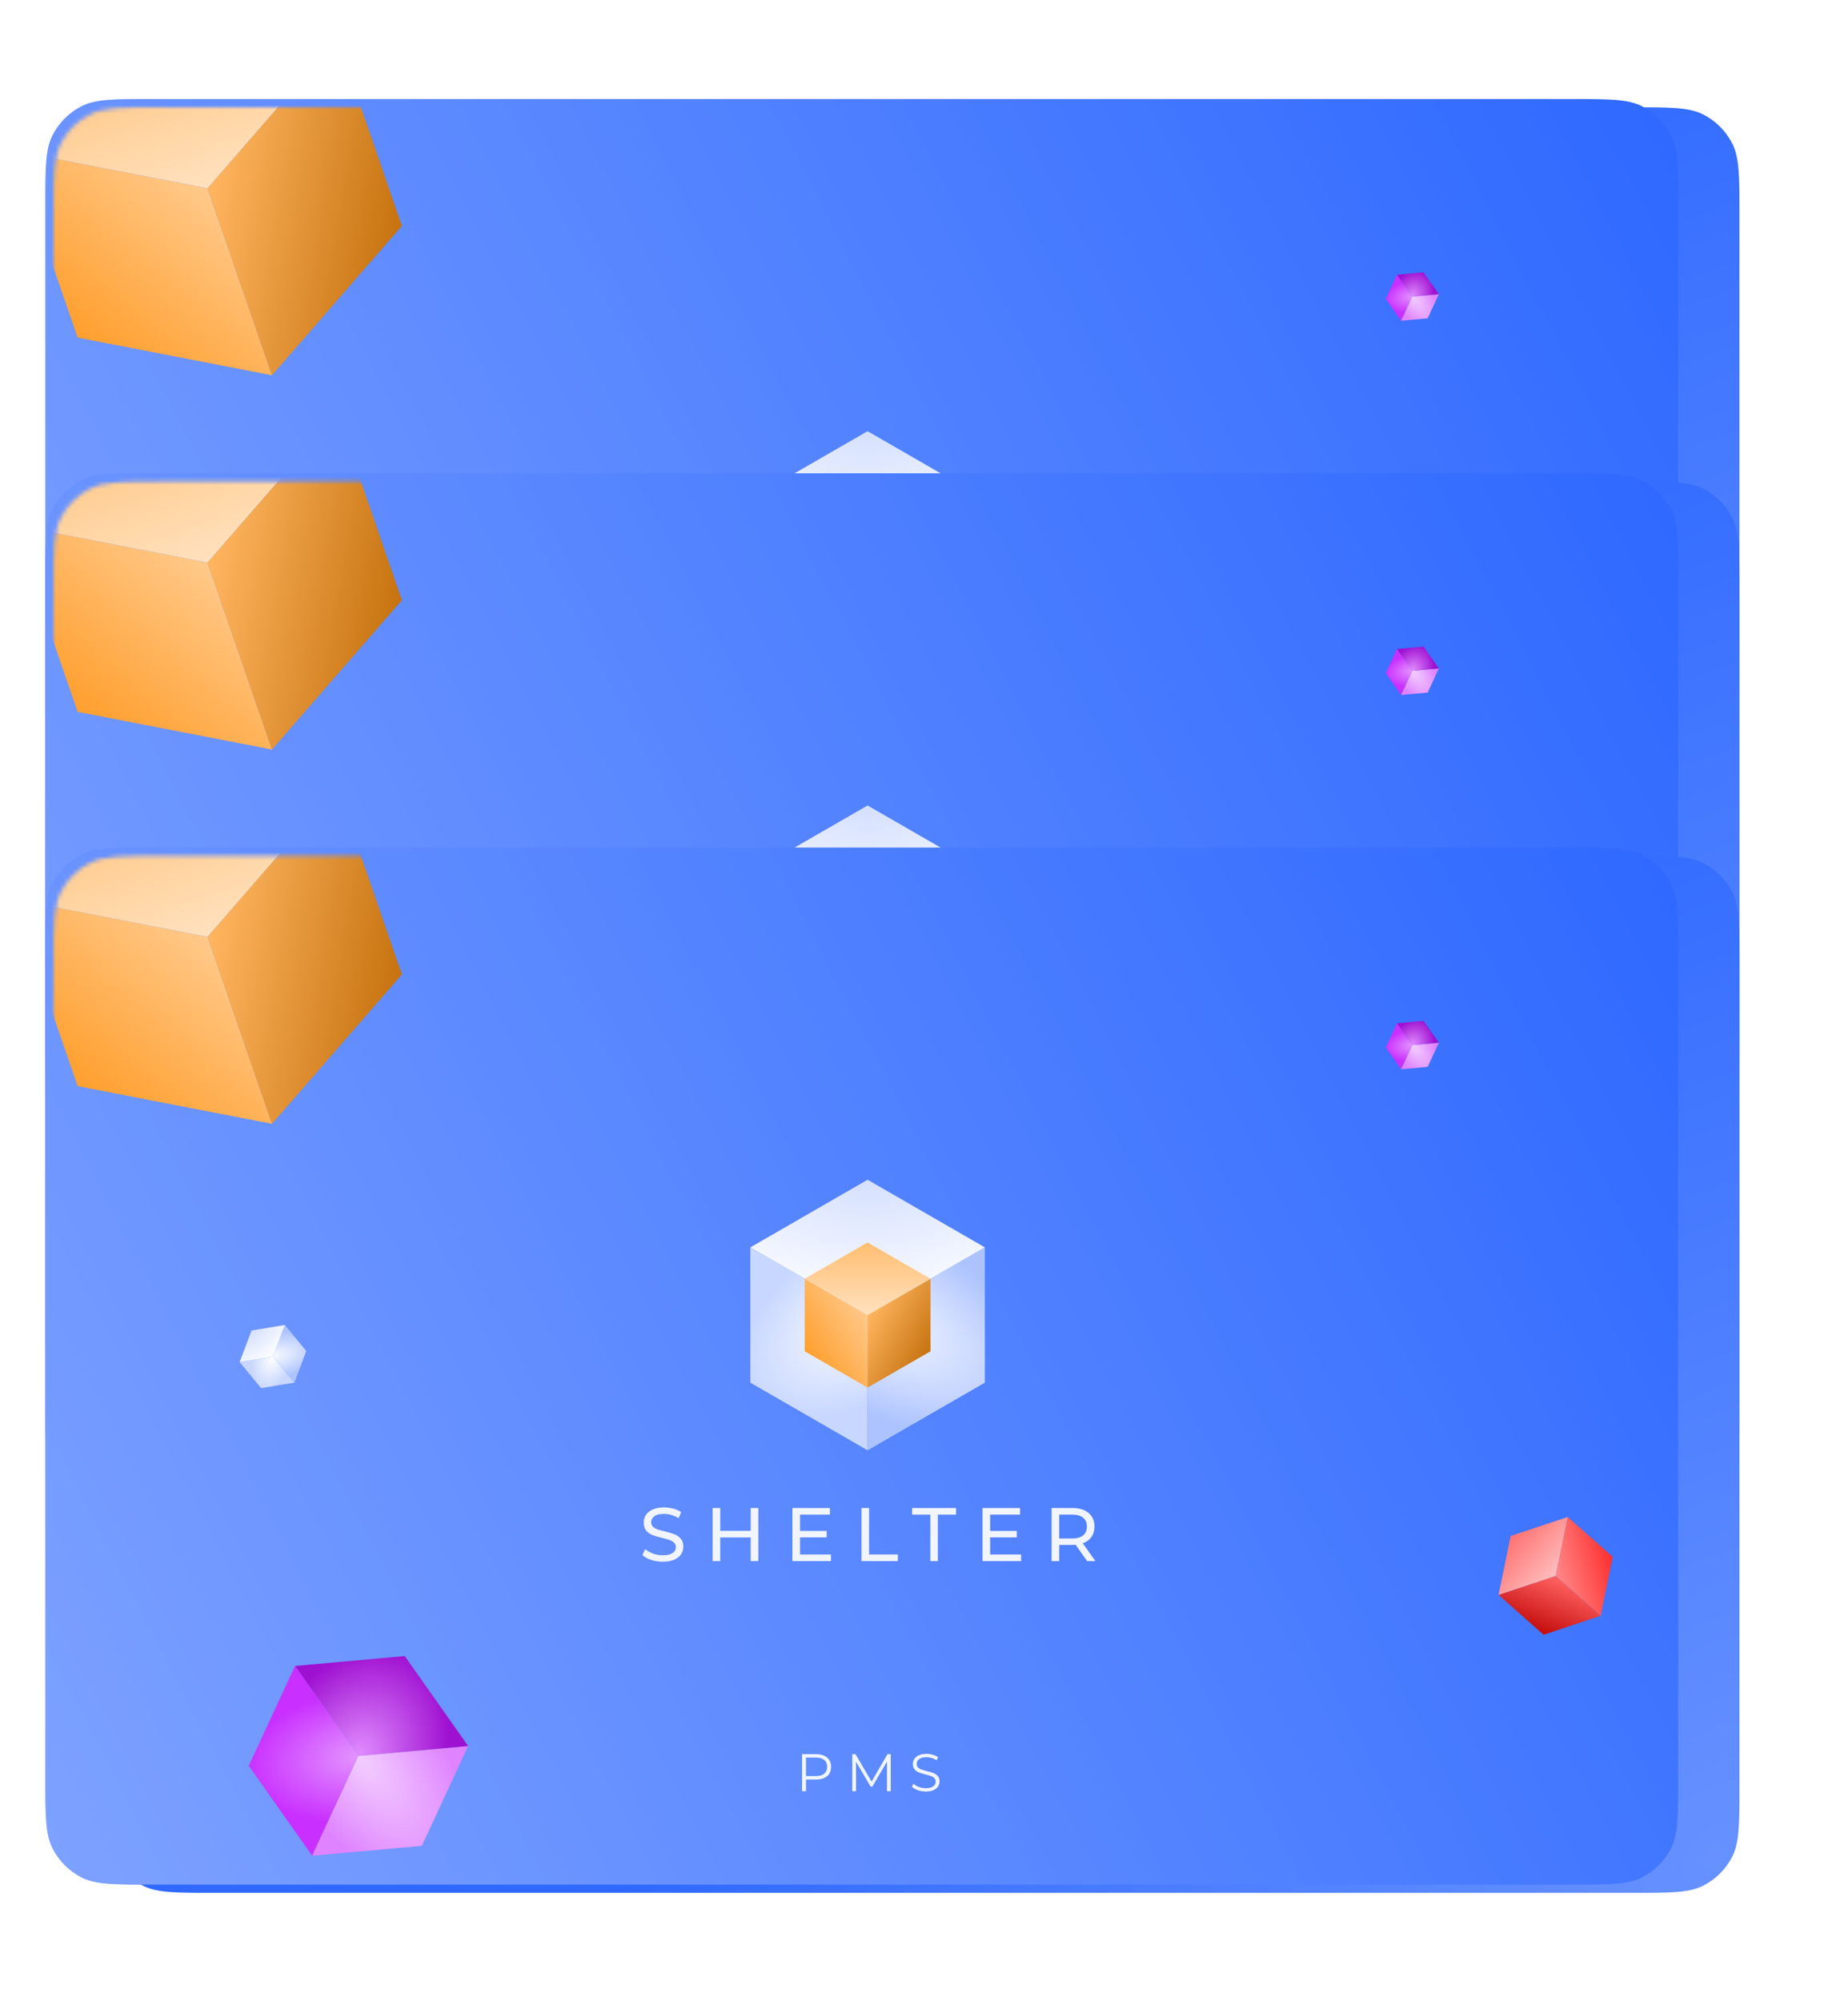 <svg width="448" height="485" viewBox="0 0 448 485" fill="none" xmlns="http://www.w3.org/2000/svg">
<g filter="url(#filter0_d)">
<path d="M13 51.693C13 42.7 13 38.203 14.75 34.768C16.29 31.746 18.746 29.29 21.768 27.75C25.203 26 29.7 26 38.693 26L383.14 26C392.133 26 396.63 26 400.065 27.75C403.086 29.29 405.543 31.746 407.083 34.768C408.833 38.203 408.833 42.7 408.833 51.693V251.617C408.833 260.61 408.833 265.107 407.083 268.542C405.543 271.563 403.086 274.02 400.065 275.559C396.63 277.31 392.133 277.31 383.14 277.31H38.693C29.7 277.31 25.203 277.31 21.768 275.559C18.746 274.02 16.29 271.563 14.75 268.542C13 265.107 13 260.61 13 251.617L13 51.693Z" fill="url(#paint0_radial)"/>
</g>
<g filter="url(#filter1_i)">
<path d="M13 51.693C13 42.7 13 38.203 14.75 34.768C16.29 31.746 18.746 29.29 21.768 27.75C25.203 26 29.7 26 38.693 26L383.14 26C392.133 26 396.63 26 400.065 27.75C403.086 29.29 405.543 31.746 407.083 34.768C408.833 38.203 408.833 42.7 408.833 51.693V251.617C408.833 260.61 408.833 265.107 407.083 268.542C405.543 271.563 403.086 274.02 400.065 275.559C396.63 277.31 392.133 277.31 383.14 277.31H38.693C29.7 277.31 25.203 277.31 21.768 275.559C18.746 274.02 16.29 271.563 14.75 268.542C13 265.107 13 260.61 13 251.617L13 51.693Z" fill="#2F69FF"/>
<path d="M13 51.693C13 42.7 13 38.203 14.75 34.768C16.29 31.746 18.746 29.29 21.768 27.75C25.203 26 29.7 26 38.693 26L383.14 26C392.133 26 396.63 26 400.065 27.75C403.086 29.29 405.543 31.746 407.083 34.768C408.833 38.203 408.833 42.7 408.833 51.693V251.617C408.833 260.61 408.833 265.107 407.083 268.542C405.543 271.563 403.086 274.02 400.065 275.559C396.63 277.31 392.133 277.31 383.14 277.31H38.693C29.7 277.31 25.203 277.31 21.768 275.559C18.746 274.02 16.29 271.563 14.75 268.542C13 265.107 13 260.61 13 251.617L13 51.693Z" fill="url(#paint1_linear)"/>
</g>
<mask id="mask0" mask-type="alpha" maskUnits="userSpaceOnUse" x="13" y="26" width="396" height="252">
<path d="M13 51.693C13 42.7 13 38.203 14.75 34.768C16.29 31.746 18.746 29.29 21.768 27.75C25.203 26 29.7 26 38.693 26L383.14 26C392.133 26 396.63 26 400.065 27.75C403.086 29.29 405.543 31.746 407.083 34.768C408.833 38.203 408.833 42.7 408.833 51.693V251.617C408.833 260.61 408.833 265.107 407.083 268.542C405.543 271.563 403.086 274.02 400.065 275.559C396.63 277.31 392.133 277.31 383.14 277.31H38.693C29.7 277.31 25.203 277.31 21.768 275.559C18.746 274.02 16.29 271.563 14.75 268.542C13 265.107 13 260.61 13 251.617L13 51.693Z" fill="url(#paint2_radial)"/>
</mask>
<g mask="url(#mask0)">
<path fill-rule="evenodd" clip-rule="evenodd" d="M338.657 66.577L342.382 71.861L339.662 77.724L335.938 72.441L338.657 66.577Z" fill="url(#paint3_radial)"/>
<path fill-rule="evenodd" clip-rule="evenodd" d="M348.825 71.28L342.381 71.86L339.662 77.724L346.106 77.144L348.825 71.28Z" fill="url(#paint4_radial)"/>
<path fill-rule="evenodd" clip-rule="evenodd" d="M345.1 65.997L348.825 71.28L342.381 71.86L338.657 66.577L345.1 65.997Z" fill="url(#paint5_radial)"/>
<g filter="url(#filter2_f)">
<path fill-rule="evenodd" clip-rule="evenodd" d="M71.529 222.317L86.898 244.119L75.678 268.313L60.309 246.512L71.529 222.317Z" fill="url(#paint6_radial)"/>
<path fill-rule="evenodd" clip-rule="evenodd" d="M113.486 241.726L86.897 244.119L75.678 268.313L102.267 265.92L113.486 241.726Z" fill="url(#paint7_radial)"/>
<path fill-rule="evenodd" clip-rule="evenodd" d="M98.118 219.925L113.488 241.727L86.899 244.12L71.53 222.318L98.118 219.925Z" fill="url(#paint8_radial)"/>
</g>
<path fill-rule="evenodd" clip-rule="evenodd" d="M58.102 148.682L66.175 147.341L71.374 153.654L63.301 154.995L58.102 148.682Z" fill="url(#paint9_radial)"/>
<path fill-rule="evenodd" clip-rule="evenodd" d="M69.049 139.688L66.174 147.342L71.374 153.655L74.248 146.001L69.049 139.688Z" fill="url(#paint10_radial)"/>
<path fill-rule="evenodd" clip-rule="evenodd" d="M60.979 141.027L69.052 139.686L66.178 147.34L58.104 148.68L60.979 141.027Z" fill="url(#paint11_radial)"/>
<path fill-rule="evenodd" clip-rule="evenodd" d="M363.29 205.098L377.127 200.492L388.038 210.158L374.201 214.763L363.29 205.098Z" fill="url(#paint12_linear)"/>
<path fill-rule="evenodd" clip-rule="evenodd" d="M380.052 186.221L377.127 200.492L388.039 210.158L390.964 195.887L380.052 186.221Z" fill="url(#paint13_linear)"/>
<path fill-rule="evenodd" clip-rule="evenodd" d="M366.216 190.825L380.053 186.219L377.128 200.491L363.291 205.096L366.216 190.825Z" fill="url(#paint14_linear)"/>
<g filter="url(#filter3_f)">
<path fill-rule="evenodd" clip-rule="evenodd" d="M3.18 36.479L50.309 45.615L65.952 90.948L18.823 81.812L3.18 36.479Z" fill="url(#paint15_linear)"/>
<path fill-rule="evenodd" clip-rule="evenodd" d="M81.794 9.419L50.308 45.616L65.95 90.949L97.437 54.752L81.794 9.419Z" fill="url(#paint16_linear)"/>
<path fill-rule="evenodd" clip-rule="evenodd" d="M34.664 0.283L81.793 9.42L50.306 45.616L3.177 36.48L34.664 0.283Z" fill="url(#paint17_linear)"/>
</g>
</g>
<path fill-rule="evenodd" clip-rule="evenodd" d="M181.899 120.886L210.325 137.278V170.062L181.899 153.67V120.886Z" fill="url(#paint18_radial)"/>
<path fill-rule="evenodd" clip-rule="evenodd" d="M238.751 120.887L210.325 137.279V170.062L238.751 153.671V120.887Z" fill="url(#paint19_radial)"/>
<path fill-rule="evenodd" clip-rule="evenodd" d="M210.324 104.494L238.751 120.886L210.324 137.278L181.898 120.886L210.324 104.494Z" fill="url(#paint20_radial)"/>
<path fill-rule="evenodd" clip-rule="evenodd" d="M195.08 128.485L210.325 137.276V154.858L195.08 146.067V128.485Z" fill="url(#paint21_linear)"/>
<path fill-rule="evenodd" clip-rule="evenodd" d="M225.57 128.485L210.324 137.276V154.859L225.57 146.068V128.485Z" fill="url(#paint22_linear)"/>
<path fill-rule="evenodd" clip-rule="evenodd" d="M210.325 119.695L225.57 128.486L210.325 137.277L195.08 128.486L210.325 119.695Z" fill="url(#paint23_linear)"/>
<path d="M160.671 197.06C159.702 197.06 158.764 196.913 157.856 196.619C156.961 196.312 156.255 195.92 155.74 195.443L156.421 194.009C156.912 194.45 157.537 194.812 158.298 195.093C159.07 195.363 159.861 195.498 160.671 195.498C161.738 195.498 162.535 195.32 163.062 194.965C163.59 194.597 163.854 194.113 163.854 193.513C163.854 193.072 163.706 192.717 163.412 192.447C163.13 192.166 162.774 191.951 162.345 191.804C161.928 191.657 161.333 191.492 160.56 191.308C159.591 191.075 158.807 190.843 158.206 190.61C157.617 190.377 157.108 190.022 156.679 189.544C156.262 189.054 156.053 188.399 156.053 187.578C156.053 186.892 156.231 186.273 156.587 185.722C156.954 185.171 157.506 184.73 158.242 184.399C158.978 184.068 159.892 183.903 160.984 183.903C161.744 183.903 162.492 184.001 163.228 184.197C163.964 184.393 164.596 184.675 165.123 185.042L164.516 186.512C163.976 186.169 163.4 185.912 162.787 185.74C162.173 185.557 161.572 185.465 160.984 185.465C159.941 185.465 159.156 185.655 158.629 186.034C158.114 186.414 157.856 186.904 157.856 187.504C157.856 187.945 158.003 188.307 158.298 188.589C158.592 188.858 158.954 189.072 159.383 189.232C159.825 189.379 160.419 189.538 161.168 189.709C162.136 189.942 162.915 190.175 163.504 190.408C164.093 190.64 164.596 190.996 165.013 191.473C165.442 191.951 165.657 192.594 165.657 193.403C165.657 194.077 165.473 194.695 165.105 195.259C164.737 195.81 164.179 196.251 163.43 196.582C162.682 196.9 161.762 197.06 160.671 197.06Z" fill="#F1F5FF"/>
<path d="M183.835 184.05V196.913H181.995V191.179H174.6V196.913H172.76V184.05H174.6V189.581H181.995V184.05H183.835Z" fill="#F1F5FF"/>
<path d="M201.451 195.314V196.913H192.105V184.05H201.194V185.649H193.945V189.599H200.403V191.161H193.945V195.314H201.451Z" fill="#F1F5FF"/>
<path d="M208.846 184.05H210.685V195.314H217.658V196.913H208.846V184.05Z" fill="#F1F5FF"/>
<path d="M225.538 185.649H221.123V184.05H231.775V185.649H227.36V196.913H225.538V185.649Z" fill="#F1F5FF"/>
<path d="M247.54 195.314V196.913H238.194V184.05H247.283V185.649H240.034V189.599H246.491V191.161H240.034V195.314H247.54Z" fill="#F1F5FF"/>
<path d="M263.545 196.913L260.767 192.962C260.423 192.986 260.153 192.999 259.957 192.999H256.774V196.913H254.935V184.05H259.957C261.625 184.05 262.938 184.448 263.894 185.244C264.851 186.041 265.329 187.137 265.329 188.533C265.329 189.526 265.084 190.371 264.593 191.069C264.103 191.767 263.404 192.276 262.496 192.594L265.55 196.913H263.545ZM259.902 191.437C261.067 191.437 261.956 191.186 262.57 190.683C263.183 190.181 263.489 189.464 263.489 188.533C263.489 187.602 263.183 186.892 262.57 186.402C261.956 185.9 261.067 185.649 259.902 185.649H256.774V191.437H259.902Z" fill="#F1F5FF"/>
<path d="M197.806 243.701C198.952 243.701 199.85 243.974 200.5 244.521C201.15 245.068 201.475 245.819 201.475 246.776C201.475 247.733 201.15 248.485 200.5 249.032C199.85 249.57 198.952 249.839 197.806 249.839H195.393V252.671H194.444V243.701H197.806ZM197.78 249.006C198.67 249.006 199.35 248.814 199.82 248.43C200.291 248.037 200.526 247.485 200.526 246.776C200.526 246.05 200.291 245.495 199.82 245.11C199.35 244.717 198.67 244.521 197.78 244.521H195.393V249.006H197.78Z" fill="#F1F5FF"/>
<path d="M215.936 243.701V252.671H215.025V245.495L211.496 251.531H211.047L207.519 245.533V252.671H206.608V243.701H207.39L211.291 250.352L215.153 243.701H215.936Z" fill="#F1F5FF"/>
<path d="M224.418 252.748C223.751 252.748 223.11 252.641 222.494 252.428C221.886 252.214 221.416 251.932 221.082 251.582L221.454 250.852C221.779 251.176 222.211 251.441 222.75 251.646C223.289 251.843 223.845 251.941 224.418 251.941C225.222 251.941 225.825 251.796 226.227 251.505C226.63 251.206 226.831 250.822 226.831 250.352C226.831 249.993 226.719 249.707 226.497 249.493C226.283 249.28 226.018 249.117 225.701 249.006C225.385 248.887 224.944 248.758 224.38 248.622C223.704 248.451 223.165 248.289 222.763 248.135C222.361 247.972 222.015 247.729 221.724 247.404C221.441 247.08 221.3 246.64 221.3 246.084C221.3 245.632 221.42 245.221 221.66 244.854C221.899 244.478 222.267 244.179 222.763 243.957C223.259 243.735 223.875 243.624 224.611 243.624C225.124 243.624 225.624 243.696 226.112 243.842C226.608 243.978 227.036 244.171 227.395 244.418L227.074 245.174C226.698 244.927 226.296 244.743 225.868 244.623C225.441 244.495 225.021 244.431 224.611 244.431C223.824 244.431 223.229 244.585 222.827 244.892C222.434 245.192 222.237 245.58 222.237 246.059C222.237 246.418 222.344 246.708 222.558 246.93C222.78 247.144 223.054 247.31 223.379 247.43C223.713 247.541 224.157 247.665 224.713 247.802C225.372 247.964 225.902 248.126 226.304 248.289C226.715 248.442 227.062 248.682 227.344 249.006C227.626 249.322 227.767 249.754 227.767 250.301C227.767 250.753 227.643 251.168 227.395 251.544C227.156 251.911 226.783 252.206 226.279 252.428C225.774 252.641 225.154 252.748 224.418 252.748Z" fill="#F1F5FF"/>
<g filter="url(#filter4_d)">
<path d="M13 142.393C13 133.4 13 128.903 14.75 125.468C16.29 122.447 18.746 119.99 21.768 118.451C25.203 116.7 29.7 116.7 38.693 116.7L383.14 116.7C392.133 116.7 396.63 116.7 400.065 118.451C403.086 119.99 405.543 122.447 407.083 125.468C408.833 128.903 408.833 133.4 408.833 142.393V342.317C408.833 351.31 408.833 355.807 407.083 359.242C405.543 362.264 403.086 364.72 400.065 366.26C396.63 368.01 392.133 368.01 383.14 368.01H38.693C29.7 368.01 25.203 368.01 21.768 366.26C18.746 364.72 16.29 362.264 14.75 359.242C13 355.807 13 351.31 13 342.317L13 142.393Z" fill="url(#paint24_radial)"/>
</g>
<g filter="url(#filter5_i)">
<path d="M13 142.393C13 133.4 13 128.903 14.75 125.468C16.29 122.447 18.746 119.99 21.768 118.451C25.203 116.7 29.7 116.7 38.693 116.7L383.14 116.7C392.133 116.7 396.63 116.7 400.065 118.451C403.086 119.99 405.543 122.447 407.083 125.468C408.833 128.903 408.833 133.4 408.833 142.393V342.317C408.833 351.31 408.833 355.807 407.083 359.242C405.543 362.264 403.086 364.72 400.065 366.26C396.63 368.01 392.133 368.01 383.14 368.01H38.693C29.7 368.01 25.203 368.01 21.768 366.26C18.746 364.72 16.29 362.264 14.75 359.242C13 355.807 13 351.31 13 342.317L13 142.393Z" fill="#2F69FF"/>
<path d="M13 142.393C13 133.4 13 128.903 14.75 125.468C16.29 122.447 18.746 119.99 21.768 118.451C25.203 116.7 29.7 116.7 38.693 116.7L383.14 116.7C392.133 116.7 396.63 116.7 400.065 118.451C403.086 119.99 405.543 122.447 407.083 125.468C408.833 128.903 408.833 133.4 408.833 142.393V342.317C408.833 351.31 408.833 355.807 407.083 359.242C405.543 362.264 403.086 364.72 400.065 366.26C396.63 368.01 392.133 368.01 383.14 368.01H38.693C29.7 368.01 25.203 368.01 21.768 366.26C18.746 364.72 16.29 362.264 14.75 359.242C13 355.807 13 351.31 13 342.317L13 142.393Z" fill="url(#paint25_linear)"/>
</g>
<mask id="mask1" mask-type="alpha" maskUnits="userSpaceOnUse" x="13" y="116" width="396" height="253">
<path d="M13 142.393C13 133.4 13 128.903 14.75 125.468C16.29 122.447 18.746 119.99 21.768 118.451C25.203 116.7 29.7 116.7 38.693 116.7L383.14 116.7C392.133 116.7 396.63 116.7 400.065 118.451C403.086 119.99 405.543 122.447 407.083 125.468C408.833 128.903 408.833 133.4 408.833 142.393V342.317C408.833 351.31 408.833 355.807 407.083 359.242C405.543 362.264 403.086 364.72 400.065 366.26C396.63 368.01 392.133 368.01 383.14 368.01H38.693C29.7 368.01 25.203 368.01 21.768 366.26C18.746 364.72 16.29 362.264 14.75 359.242C13 355.807 13 351.31 13 342.317L13 142.393Z" fill="url(#paint26_radial)"/>
</mask>
<g mask="url(#mask1)">
<path fill-rule="evenodd" clip-rule="evenodd" d="M338.657 157.277L342.382 162.561L339.662 168.425L335.938 163.141L338.657 157.277Z" fill="url(#paint27_radial)"/>
<path fill-rule="evenodd" clip-rule="evenodd" d="M348.825 161.981L342.381 162.561L339.662 168.424L346.106 167.844L348.825 161.981Z" fill="url(#paint28_radial)"/>
<path fill-rule="evenodd" clip-rule="evenodd" d="M345.1 156.697L348.825 161.981L342.381 162.561L338.657 157.277L345.1 156.697Z" fill="url(#paint29_radial)"/>
<g filter="url(#filter6_f)">
<path fill-rule="evenodd" clip-rule="evenodd" d="M71.529 313.018L86.898 334.819L75.678 359.014L60.309 337.212L71.529 313.018Z" fill="url(#paint30_radial)"/>
<path fill-rule="evenodd" clip-rule="evenodd" d="M113.486 332.426L86.897 334.819L75.678 359.014L102.267 356.621L113.486 332.426Z" fill="url(#paint31_radial)"/>
<path fill-rule="evenodd" clip-rule="evenodd" d="M98.118 310.625L113.488 332.427L86.899 334.82L71.53 313.018L98.118 310.625Z" fill="url(#paint32_radial)"/>
</g>
<path fill-rule="evenodd" clip-rule="evenodd" d="M58.102 239.382L66.175 238.042L71.374 244.355L63.301 245.695L58.102 239.382Z" fill="url(#paint33_radial)"/>
<path fill-rule="evenodd" clip-rule="evenodd" d="M69.049 230.389L66.174 238.042L71.374 244.355L74.248 236.702L69.049 230.389Z" fill="url(#paint34_radial)"/>
<path fill-rule="evenodd" clip-rule="evenodd" d="M60.979 231.727L69.052 230.387L66.178 238.04L58.104 239.381L60.979 231.727Z" fill="url(#paint35_radial)"/>
<path fill-rule="evenodd" clip-rule="evenodd" d="M363.29 295.798L377.127 291.192L388.038 300.858L374.201 305.464L363.29 295.798Z" fill="url(#paint36_linear)"/>
<path fill-rule="evenodd" clip-rule="evenodd" d="M380.052 276.921L377.127 291.193L388.039 300.859L390.964 286.587L380.052 276.921Z" fill="url(#paint37_linear)"/>
<path fill-rule="evenodd" clip-rule="evenodd" d="M366.216 281.525L380.053 276.92L377.128 291.191L363.291 295.797L366.216 281.525Z" fill="url(#paint38_linear)"/>
<g filter="url(#filter7_f)">
<path fill-rule="evenodd" clip-rule="evenodd" d="M3.18 127.179L50.309 136.315L65.952 181.648L18.823 172.512L3.18 127.179Z" fill="url(#paint39_linear)"/>
<path fill-rule="evenodd" clip-rule="evenodd" d="M81.794 100.119L50.308 136.316L65.95 181.649L97.437 145.452L81.794 100.119Z" fill="url(#paint40_linear)"/>
<path fill-rule="evenodd" clip-rule="evenodd" d="M34.664 90.984L81.793 100.12L50.306 136.317L3.177 127.18L34.664 90.984Z" fill="url(#paint41_linear)"/>
</g>
</g>
<path fill-rule="evenodd" clip-rule="evenodd" d="M181.899 211.586L210.325 227.978V260.762L181.899 244.37V211.586Z" fill="url(#paint42_radial)"/>
<path fill-rule="evenodd" clip-rule="evenodd" d="M238.751 211.587L210.325 227.979V260.763L238.751 244.371V211.587Z" fill="url(#paint43_radial)"/>
<path fill-rule="evenodd" clip-rule="evenodd" d="M210.324 195.194L238.751 211.586L210.324 227.978L181.898 211.586L210.324 195.194Z" fill="url(#paint44_radial)"/>
<path fill-rule="evenodd" clip-rule="evenodd" d="M195.08 219.185L210.325 227.976V245.558L195.08 236.767V219.185Z" fill="url(#paint45_linear)"/>
<path fill-rule="evenodd" clip-rule="evenodd" d="M225.57 219.186L210.324 227.977V245.559L225.57 236.768V219.186Z" fill="url(#paint46_linear)"/>
<path fill-rule="evenodd" clip-rule="evenodd" d="M210.325 210.395L225.57 219.186L210.325 227.977L195.08 219.186L210.325 210.395Z" fill="url(#paint47_linear)"/>
<path d="M160.671 287.76C159.702 287.76 158.764 287.613 157.856 287.319C156.961 287.013 156.255 286.621 155.74 286.143L156.421 284.71C156.912 285.151 157.537 285.512 158.298 285.794C159.07 286.063 159.861 286.198 160.671 286.198C161.738 286.198 162.535 286.02 163.062 285.665C163.59 285.298 163.854 284.814 163.854 284.213C163.854 283.772 163.706 283.417 163.412 283.148C163.13 282.866 162.774 282.652 162.345 282.505C161.928 282.358 161.333 282.192 160.56 282.008C159.591 281.776 158.807 281.543 158.206 281.31C157.617 281.077 157.108 280.722 156.679 280.244C156.262 279.754 156.053 279.099 156.053 278.278C156.053 277.592 156.231 276.974 156.587 276.422C156.954 275.871 157.506 275.43 158.242 275.099C158.978 274.769 159.892 274.603 160.984 274.603C161.744 274.603 162.492 274.701 163.228 274.897C163.964 275.093 164.596 275.375 165.123 275.743L164.516 277.213C163.976 276.87 163.4 276.612 162.787 276.441C162.173 276.257 161.572 276.165 160.984 276.165C159.941 276.165 159.156 276.355 158.629 276.735C158.114 277.115 157.856 277.605 157.856 278.205C157.856 278.646 158.003 279.007 158.298 279.289C158.592 279.558 158.954 279.773 159.383 279.932C159.825 280.079 160.419 280.238 161.168 280.41C162.136 280.643 162.915 280.875 163.504 281.108C164.093 281.341 164.596 281.696 165.013 282.174C165.442 282.652 165.657 283.295 165.657 284.103C165.657 284.777 165.473 285.396 165.105 285.959C164.737 286.51 164.179 286.951 163.43 287.282C162.682 287.601 161.762 287.76 160.671 287.76Z" fill="#F1F5FF"/>
<path d="M183.835 274.75V287.613H181.995V281.88H174.6V287.613H172.76V274.75H174.6V280.281H181.995V274.75H183.835Z" fill="#F1F5FF"/>
<path d="M201.451 286.014V287.613H192.105V274.75H201.194V276.349H193.945V280.3H200.403V281.861H193.945V286.014H201.451Z" fill="#F1F5FF"/>
<path d="M208.846 274.75H210.685V286.014H217.658V287.613H208.846V274.75Z" fill="#F1F5FF"/>
<path d="M225.538 276.349H221.123V274.75H231.775V276.349H227.36V287.613H225.538V276.349Z" fill="#F1F5FF"/>
<path d="M247.54 286.014V287.613H238.194V274.75H247.283V276.349H240.034V280.3H246.491V281.861H240.034V286.014H247.54Z" fill="#F1F5FF"/>
<path d="M263.545 287.613L260.767 283.662C260.423 283.687 260.153 283.699 259.957 283.699H256.774V287.613H254.935V274.75H259.957C261.625 274.75 262.938 275.148 263.894 275.945C264.851 276.741 265.329 277.837 265.329 279.234C265.329 280.226 265.084 281.071 264.593 281.77C264.103 282.468 263.404 282.976 262.496 283.295L265.55 287.613H263.545ZM259.902 282.137C261.067 282.137 261.956 281.886 262.57 281.384C263.183 280.881 263.489 280.165 263.489 279.234C263.489 278.303 263.183 277.592 262.57 277.102C261.956 276.6 261.067 276.349 259.902 276.349H256.774V282.137H259.902Z" fill="#F1F5FF"/>
<path d="M197.806 334.401C198.952 334.401 199.85 334.674 200.5 335.221C201.15 335.768 201.475 336.52 201.475 337.477C201.475 338.434 201.15 339.185 200.5 339.732C199.85 340.27 198.952 340.54 197.806 340.54H195.393V343.372H194.444V334.401H197.806ZM197.78 339.707C198.67 339.707 199.35 339.514 199.82 339.13C200.291 338.737 200.526 338.186 200.526 337.477C200.526 336.75 200.291 336.195 199.82 335.811C199.35 335.418 198.67 335.221 197.78 335.221H195.393V339.707H197.78Z" fill="#F1F5FF"/>
<path d="M215.936 334.401V343.372H215.025V336.195L211.496 342.231H211.047L207.519 336.234V343.372H206.608V334.401H207.39L211.291 341.052L215.153 334.401H215.936Z" fill="#F1F5FF"/>
<path d="M224.418 343.449C223.751 343.449 223.11 343.342 222.494 343.128C221.886 342.915 221.416 342.633 221.082 342.282L221.454 341.552C221.779 341.877 222.211 342.141 222.75 342.346C223.289 342.543 223.845 342.641 224.418 342.641C225.222 342.641 225.825 342.496 226.227 342.206C226.63 341.906 226.831 341.522 226.831 341.052C226.831 340.693 226.719 340.407 226.497 340.194C226.283 339.98 226.018 339.818 225.701 339.707C225.385 339.587 224.944 339.459 224.38 339.322C223.704 339.151 223.165 338.989 222.763 338.835C222.361 338.673 222.015 338.429 221.724 338.105C221.441 337.78 221.3 337.34 221.3 336.785C221.3 336.332 221.42 335.922 221.66 335.554C221.899 335.178 222.267 334.879 222.763 334.657C223.259 334.435 223.875 334.324 224.611 334.324C225.124 334.324 225.624 334.397 226.112 334.542C226.608 334.679 227.036 334.871 227.395 335.119L227.074 335.875C226.698 335.627 226.296 335.443 225.868 335.324C225.441 335.196 225.021 335.131 224.611 335.131C223.824 335.131 223.229 335.285 222.827 335.593C222.434 335.892 222.237 336.281 222.237 336.759C222.237 337.118 222.344 337.408 222.558 337.63C222.78 337.844 223.054 338.011 223.379 338.13C223.713 338.241 224.157 338.365 224.713 338.502C225.372 338.664 225.902 338.827 226.304 338.989C226.715 339.143 227.062 339.382 227.344 339.707C227.626 340.023 227.767 340.454 227.767 341.001C227.767 341.454 227.643 341.868 227.395 342.244C227.156 342.611 226.783 342.906 226.279 343.128C225.774 343.342 225.154 343.449 224.418 343.449Z" fill="#F1F5FF"/>
<g filter="url(#filter8_d)">
<path d="M13 233.094C13 224.1 13 219.604 14.75 216.169C16.29 213.147 18.746 210.69 21.768 209.151C25.203 207.401 29.7 207.401 38.693 207.401L383.14 207.401C392.133 207.401 396.63 207.401 400.065 209.151C403.086 210.69 405.543 213.147 407.083 216.169C408.833 219.604 408.833 224.1 408.833 233.094V433.017C408.833 442.011 408.833 446.507 407.083 449.942C405.543 452.964 403.086 455.421 400.065 456.96C396.63 458.71 392.133 458.71 383.14 458.71H38.693C29.7 458.71 25.203 458.71 21.768 456.96C18.746 455.421 16.29 452.964 14.75 449.942C13 446.507 13 442.011 13 433.017L13 233.094Z" fill="url(#paint48_radial)"/>
</g>
<g filter="url(#filter9_i)">
<path d="M13 233.094C13 224.1 13 219.604 14.75 216.169C16.29 213.147 18.746 210.69 21.768 209.151C25.203 207.401 29.7 207.401 38.693 207.401L383.14 207.401C392.133 207.401 396.63 207.401 400.065 209.151C403.086 210.69 405.543 213.147 407.083 216.169C408.833 219.604 408.833 224.1 408.833 233.094V433.017C408.833 442.011 408.833 446.507 407.083 449.942C405.543 452.964 403.086 455.421 400.065 456.96C396.63 458.71 392.133 458.71 383.14 458.71H38.693C29.7 458.71 25.203 458.71 21.768 456.96C18.746 455.421 16.29 452.964 14.75 449.942C13 446.507 13 442.011 13 433.017L13 233.094Z" fill="#2F69FF"/>
<path d="M13 233.094C13 224.1 13 219.604 14.75 216.169C16.29 213.147 18.746 210.69 21.768 209.151C25.203 207.401 29.7 207.401 38.693 207.401L383.14 207.401C392.133 207.401 396.63 207.401 400.065 209.151C403.086 210.69 405.543 213.147 407.083 216.169C408.833 219.604 408.833 224.1 408.833 233.094V433.017C408.833 442.011 408.833 446.507 407.083 449.942C405.543 452.964 403.086 455.421 400.065 456.96C396.63 458.71 392.133 458.71 383.14 458.71H38.693C29.7 458.71 25.203 458.71 21.768 456.96C18.746 455.421 16.29 452.964 14.75 449.942C13 446.507 13 442.011 13 433.017L13 233.094Z" fill="url(#paint49_linear)"/>
</g>
<mask id="mask2" mask-type="alpha" maskUnits="userSpaceOnUse" x="13" y="207" width="396" height="252">
<path d="M13 233.094C13 224.1 13 219.604 14.75 216.169C16.29 213.147 18.746 210.69 21.768 209.151C25.203 207.401 29.7 207.401 38.693 207.401L383.14 207.401C392.133 207.401 396.63 207.401 400.065 209.151C403.086 210.69 405.543 213.147 407.083 216.169C408.833 219.604 408.833 224.1 408.833 233.094V433.017C408.833 442.011 408.833 446.507 407.083 449.942C405.543 452.964 403.086 455.421 400.065 456.96C396.63 458.71 392.133 458.71 383.14 458.71H38.693C29.7 458.71 25.203 458.71 21.768 456.96C18.746 455.421 16.29 452.964 14.75 449.942C13 446.507 13 442.011 13 433.017L13 233.094Z" fill="url(#paint50_radial)"/>
</mask>
<g mask="url(#mask2)">
<path fill-rule="evenodd" clip-rule="evenodd" d="M338.657 247.978L342.382 253.261L339.662 259.125L335.938 253.841L338.657 247.978Z" fill="url(#paint51_radial)"/>
<path fill-rule="evenodd" clip-rule="evenodd" d="M348.825 252.681L342.381 253.261L339.662 259.125L346.106 258.545L348.825 252.681Z" fill="url(#paint52_radial)"/>
<path fill-rule="evenodd" clip-rule="evenodd" d="M345.1 247.397L348.825 252.681L342.381 253.261L338.657 247.977L345.1 247.397Z" fill="url(#paint53_radial)"/>
<g filter="url(#filter10_f)">
<path fill-rule="evenodd" clip-rule="evenodd" d="M71.529 403.718L86.898 425.52L75.678 449.714L60.309 427.913L71.529 403.718Z" fill="url(#paint54_radial)"/>
<path fill-rule="evenodd" clip-rule="evenodd" d="M113.486 423.126L86.897 425.519L75.678 449.714L102.267 447.321L113.486 423.126Z" fill="url(#paint55_radial)"/>
<path fill-rule="evenodd" clip-rule="evenodd" d="M98.118 401.326L113.488 423.127L86.899 425.52L71.53 403.719L98.118 401.326Z" fill="url(#paint56_radial)"/>
</g>
<path fill-rule="evenodd" clip-rule="evenodd" d="M58.102 330.083L66.175 328.742L71.374 335.055L63.301 336.396L58.102 330.083Z" fill="url(#paint57_radial)"/>
<path fill-rule="evenodd" clip-rule="evenodd" d="M69.049 321.089L66.174 328.742L71.374 335.055L74.248 327.402L69.049 321.089Z" fill="url(#paint58_radial)"/>
<path fill-rule="evenodd" clip-rule="evenodd" d="M60.979 322.427L69.052 321.087L66.178 328.74L58.104 330.081L60.979 322.427Z" fill="url(#paint59_radial)"/>
<path fill-rule="evenodd" clip-rule="evenodd" d="M363.29 386.498L377.127 381.893L388.038 391.559L374.201 396.164L363.29 386.498Z" fill="url(#paint60_linear)"/>
<path fill-rule="evenodd" clip-rule="evenodd" d="M380.052 367.622L377.127 381.893L388.039 391.559L390.964 377.288L380.052 367.622Z" fill="url(#paint61_linear)"/>
<path fill-rule="evenodd" clip-rule="evenodd" d="M366.216 372.226L380.053 367.62L377.128 381.891L363.291 386.497L366.216 372.226Z" fill="url(#paint62_linear)"/>
<g filter="url(#filter11_f)">
<path fill-rule="evenodd" clip-rule="evenodd" d="M3.18 217.879L50.309 227.016L65.952 272.349L18.823 263.212L3.18 217.879Z" fill="url(#paint63_linear)"/>
<path fill-rule="evenodd" clip-rule="evenodd" d="M81.794 190.82L50.308 227.016L65.95 272.349L97.437 236.153L81.794 190.82Z" fill="url(#paint64_linear)"/>
<path fill-rule="evenodd" clip-rule="evenodd" d="M34.664 181.684L81.793 190.82L50.306 227.017L3.177 217.881L34.664 181.684Z" fill="url(#paint65_linear)"/>
</g>
</g>
<path fill-rule="evenodd" clip-rule="evenodd" d="M181.899 302.287L210.325 318.678V351.462L181.899 335.07V302.287Z" fill="url(#paint66_radial)"/>
<path fill-rule="evenodd" clip-rule="evenodd" d="M238.751 302.287L210.325 318.679V351.463L238.751 335.071V302.287Z" fill="url(#paint67_radial)"/>
<path fill-rule="evenodd" clip-rule="evenodd" d="M210.324 285.895L238.751 302.287L210.324 318.679L181.898 302.287L210.324 285.895Z" fill="url(#paint68_radial)"/>
<path fill-rule="evenodd" clip-rule="evenodd" d="M195.08 309.886L210.325 318.677V336.259L195.08 327.468V309.886Z" fill="url(#paint69_linear)"/>
<path fill-rule="evenodd" clip-rule="evenodd" d="M225.57 309.886L210.324 318.677V336.259L225.57 327.468V309.886Z" fill="url(#paint70_linear)"/>
<path fill-rule="evenodd" clip-rule="evenodd" d="M210.325 301.096L225.57 309.887L210.325 318.678L195.08 309.887L210.325 301.096Z" fill="url(#paint71_linear)"/>
<path d="M160.671 378.46C159.702 378.46 158.764 378.313 157.856 378.019C156.961 377.713 156.255 377.321 155.74 376.843L156.421 375.41C156.912 375.851 157.537 376.212 158.298 376.494C159.07 376.764 159.861 376.898 160.671 376.898C161.738 376.898 162.535 376.721 163.062 376.365C163.59 375.998 163.854 375.514 163.854 374.914C163.854 374.473 163.706 374.118 163.412 373.848C163.13 373.566 162.774 373.352 162.345 373.205C161.928 373.058 161.333 372.893 160.56 372.709C159.591 372.476 158.807 372.243 158.206 372.011C157.617 371.778 157.108 371.423 156.679 370.945C156.262 370.455 156.053 369.799 156.053 368.979C156.053 368.293 156.231 367.674 156.587 367.123C156.954 366.571 157.506 366.13 158.242 365.8C158.978 365.469 159.892 365.304 160.984 365.304C161.744 365.304 162.492 365.402 163.228 365.598C163.964 365.794 164.596 366.075 165.123 366.443L164.516 367.913C163.976 367.57 163.4 367.313 162.787 367.141C162.173 366.957 161.572 366.865 160.984 366.865C159.941 366.865 159.156 367.055 158.629 367.435C158.114 367.815 157.856 368.305 157.856 368.905C157.856 369.346 158.003 369.707 158.298 369.989C158.592 370.259 158.954 370.473 159.383 370.632C159.825 370.779 160.419 370.939 161.168 371.11C162.136 371.343 162.915 371.576 163.504 371.808C164.093 372.041 164.596 372.396 165.013 372.874C165.442 373.352 165.657 373.995 165.657 374.804C165.657 375.477 165.473 376.096 165.105 376.659C164.737 377.211 164.179 377.652 163.43 377.982C162.682 378.301 161.762 378.46 160.671 378.46Z" fill="#F1F5FF"/>
<path d="M183.835 365.451V378.313H181.995V372.58H174.6V378.313H172.76V365.451H174.6V370.982H181.995V365.451H183.835Z" fill="#F1F5FF"/>
<path d="M201.451 376.715V378.313H192.105V365.451H201.194V367.049H193.945V371H200.403V372.562H193.945V376.715H201.451Z" fill="#F1F5FF"/>
<path d="M208.846 365.451H210.685V376.715H217.658V378.313H208.846V365.451Z" fill="#F1F5FF"/>
<path d="M225.538 367.049H221.123V365.451H231.775V367.049H227.36V378.313H225.538V367.049Z" fill="#F1F5FF"/>
<path d="M247.54 376.715V378.313H238.194V365.451H247.283V367.049H240.034V371H246.491V372.562H240.034V376.715H247.54Z" fill="#F1F5FF"/>
<path d="M263.545 378.313L260.767 374.363C260.423 374.387 260.153 374.399 259.957 374.399H256.774V378.313H254.935V365.451H259.957C261.625 365.451 262.938 365.849 263.894 366.645C264.851 367.441 265.329 368.538 265.329 369.934C265.329 370.926 265.084 371.772 264.593 372.47C264.103 373.168 263.404 373.677 262.496 373.995L265.55 378.313H263.545ZM259.902 372.837C261.067 372.837 261.956 372.586 262.57 372.084C263.183 371.582 263.489 370.865 263.489 369.934C263.489 369.003 263.183 368.293 262.57 367.803C261.956 367.3 261.067 367.049 259.902 367.049H256.774V372.837H259.902Z" fill="#F1F5FF"/>
<path d="M197.806 425.101C198.952 425.101 199.85 425.375 200.5 425.921C201.15 426.468 201.475 427.22 201.475 428.177C201.475 429.134 201.15 429.886 200.5 430.432C199.85 430.971 198.952 431.24 197.806 431.24H195.393V434.072H194.444V425.101H197.806ZM197.78 430.407C198.67 430.407 199.35 430.215 199.82 429.83C200.291 429.437 200.526 428.886 200.526 428.177C200.526 427.451 200.291 426.895 199.82 426.511C199.35 426.118 198.67 425.921 197.78 425.921H195.393V430.407H197.78Z" fill="#F1F5FF"/>
<path d="M215.936 425.101V434.072H215.025V426.895L211.496 432.931H211.047L207.519 426.934V434.072H206.608V425.101H207.39L211.291 431.752L215.153 425.101H215.936Z" fill="#F1F5FF"/>
<path d="M224.418 434.149C223.751 434.149 223.11 434.042 222.494 433.829C221.886 433.615 221.416 433.333 221.082 432.983L221.454 432.252C221.779 432.577 222.211 432.842 222.75 433.047C223.289 433.243 223.845 433.342 224.418 433.342C225.222 433.342 225.825 433.196 226.227 432.906C226.63 432.607 226.831 432.222 226.831 431.752C226.831 431.394 226.719 431.107 226.497 430.894C226.283 430.68 226.018 430.518 225.701 430.407C225.385 430.287 224.944 430.159 224.38 430.022C223.704 429.852 223.165 429.689 222.763 429.535C222.361 429.373 222.015 429.13 221.724 428.805C221.441 428.48 221.3 428.04 221.3 427.485C221.3 427.032 221.42 426.622 221.66 426.255C221.899 425.879 222.267 425.58 222.763 425.358C223.259 425.135 223.875 425.024 224.611 425.024C225.124 425.024 225.624 425.097 226.112 425.242C226.608 425.379 227.036 425.571 227.395 425.819L227.074 426.575C226.698 426.327 226.296 426.144 225.868 426.024C225.441 425.896 225.021 425.832 224.611 425.832C223.824 425.832 223.229 425.986 222.827 426.293C222.434 426.592 222.237 426.981 222.237 427.459C222.237 427.818 222.344 428.109 222.558 428.331C222.78 428.544 223.054 428.711 223.379 428.831C223.713 428.942 224.157 429.066 224.713 429.202C225.372 429.365 225.902 429.527 226.304 429.689C226.715 429.843 227.062 430.082 227.344 430.407C227.626 430.723 227.767 431.154 227.767 431.701C227.767 432.154 227.643 432.568 227.395 432.944C227.156 433.312 226.783 433.606 226.279 433.829C225.774 434.042 225.154 434.149 224.418 434.149Z" fill="#F1F5FF"/>
<defs>
<filter id="filter0_d" x="0.149" y="0.298" width="447.237" height="302.714" filterUnits="userSpaceOnUse" color-interpolation-filters="sRGB">
<feFlood flood-opacity="0" result="BackgroundImageFix"/>
<feColorMatrix in="SourceAlpha" type="matrix" values="0 0 0 0 0 0 0 0 0 0 0 0 0 0 0 0 0 0 127 0"/>
<feOffset dx="12.851"/>
<feGaussianBlur stdDeviation="12.851"/>
<feColorMatrix type="matrix" values="0 0 0 0 0.054 0 0 0 0 0.161 0 0 0 0 0.433 0 0 0 0.26 0"/>
<feBlend mode="normal" in2="BackgroundImageFix" result="effect1_dropShadow"/>
<feBlend mode="normal" in="SourceGraphic" in2="effect1_dropShadow" result="shape"/>
</filter>
<filter id="filter1_i" x="11" y="24" width="397.833" height="253.31" filterUnits="userSpaceOnUse" color-interpolation-filters="sRGB">
<feFlood flood-opacity="0" result="BackgroundImageFix"/>
<feBlend mode="normal" in="SourceGraphic" in2="BackgroundImageFix" result="shape"/>
<feColorMatrix in="SourceAlpha" type="matrix" values="0 0 0 0 0 0 0 0 0 0 0 0 0 0 0 0 0 0 127 0" result="hardAlpha"/>
<feOffset dx="-2" dy="-2"/>
<feGaussianBlur stdDeviation="1.5"/>
<feComposite in2="hardAlpha" operator="arithmetic" k2="-1" k3="1"/>
<feColorMatrix type="matrix" values="0 0 0 0 0.202 0 0 0 0 0.266 0 0 0 0 0.429 0 0 0 0.34 0"/>
<feBlend mode="normal" in2="shape" result="effect1_innerShadow"/>
</filter>
<filter id="filter2_f" x="52.28" y="211.896" width="69.236" height="64.446" filterUnits="userSpaceOnUse" color-interpolation-filters="sRGB">
<feFlood flood-opacity="0" result="BackgroundImageFix"/>
<feBlend mode="normal" in="SourceGraphic" in2="BackgroundImageFix" result="shape"/>
<feGaussianBlur stdDeviation="4.015" result="effect1_foregroundBlur"/>
</filter>
<filter id="filter3_f" x="-8.063" y="-10.957" width="116.741" height="113.147" filterUnits="userSpaceOnUse" color-interpolation-filters="sRGB">
<feFlood flood-opacity="0" result="BackgroundImageFix"/>
<feBlend mode="normal" in="SourceGraphic" in2="BackgroundImageFix" result="shape"/>
<feGaussianBlur stdDeviation="5.62" result="effect1_foregroundBlur"/>
</filter>
<filter id="filter4_d" x="0.149" y="90.998" width="447.237" height="302.714" filterUnits="userSpaceOnUse" color-interpolation-filters="sRGB">
<feFlood flood-opacity="0" result="BackgroundImageFix"/>
<feColorMatrix in="SourceAlpha" type="matrix" values="0 0 0 0 0 0 0 0 0 0 0 0 0 0 0 0 0 0 127 0"/>
<feOffset dx="12.851"/>
<feGaussianBlur stdDeviation="12.851"/>
<feColorMatrix type="matrix" values="0 0 0 0 0.054 0 0 0 0 0.161 0 0 0 0 0.433 0 0 0 0.26 0"/>
<feBlend mode="normal" in2="BackgroundImageFix" result="effect1_dropShadow"/>
<feBlend mode="normal" in="SourceGraphic" in2="effect1_dropShadow" result="shape"/>
</filter>
<filter id="filter5_i" x="11" y="114.7" width="397.833" height="253.31" filterUnits="userSpaceOnUse" color-interpolation-filters="sRGB">
<feFlood flood-opacity="0" result="BackgroundImageFix"/>
<feBlend mode="normal" in="SourceGraphic" in2="BackgroundImageFix" result="shape"/>
<feColorMatrix in="SourceAlpha" type="matrix" values="0 0 0 0 0 0 0 0 0 0 0 0 0 0 0 0 0 0 127 0" result="hardAlpha"/>
<feOffset dx="-2" dy="-2"/>
<feGaussianBlur stdDeviation="1.5"/>
<feComposite in2="hardAlpha" operator="arithmetic" k2="-1" k3="1"/>
<feColorMatrix type="matrix" values="0 0 0 0 0.202 0 0 0 0 0.266 0 0 0 0 0.429 0 0 0 0.34 0"/>
<feBlend mode="normal" in2="shape" result="effect1_innerShadow"/>
</filter>
<filter id="filter6_f" x="52.28" y="302.596" width="69.236" height="64.446" filterUnits="userSpaceOnUse" color-interpolation-filters="sRGB">
<feFlood flood-opacity="0" result="BackgroundImageFix"/>
<feBlend mode="normal" in="SourceGraphic" in2="BackgroundImageFix" result="shape"/>
<feGaussianBlur stdDeviation="4.015" result="effect1_foregroundBlur"/>
</filter>
<filter id="filter7_f" x="-8.063" y="79.743" width="116.741" height="113.147" filterUnits="userSpaceOnUse" color-interpolation-filters="sRGB">
<feFlood flood-opacity="0" result="BackgroundImageFix"/>
<feBlend mode="normal" in="SourceGraphic" in2="BackgroundImageFix" result="shape"/>
<feGaussianBlur stdDeviation="5.62" result="effect1_foregroundBlur"/>
</filter>
<filter id="filter8_d" x="0.149" y="181.699" width="447.237" height="302.714" filterUnits="userSpaceOnUse" color-interpolation-filters="sRGB">
<feFlood flood-opacity="0" result="BackgroundImageFix"/>
<feColorMatrix in="SourceAlpha" type="matrix" values="0 0 0 0 0 0 0 0 0 0 0 0 0 0 0 0 0 0 127 0"/>
<feOffset dx="12.851"/>
<feGaussianBlur stdDeviation="12.851"/>
<feColorMatrix type="matrix" values="0 0 0 0 0.054 0 0 0 0 0.161 0 0 0 0 0.433 0 0 0 0.26 0"/>
<feBlend mode="normal" in2="BackgroundImageFix" result="effect1_dropShadow"/>
<feBlend mode="normal" in="SourceGraphic" in2="effect1_dropShadow" result="shape"/>
</filter>
<filter id="filter9_i" x="11" y="205.401" width="397.833" height="253.31" filterUnits="userSpaceOnUse" color-interpolation-filters="sRGB">
<feFlood flood-opacity="0" result="BackgroundImageFix"/>
<feBlend mode="normal" in="SourceGraphic" in2="BackgroundImageFix" result="shape"/>
<feColorMatrix in="SourceAlpha" type="matrix" values="0 0 0 0 0 0 0 0 0 0 0 0 0 0 0 0 0 0 127 0" result="hardAlpha"/>
<feOffset dx="-2" dy="-2"/>
<feGaussianBlur stdDeviation="1.5"/>
<feComposite in2="hardAlpha" operator="arithmetic" k2="-1" k3="1"/>
<feColorMatrix type="matrix" values="0 0 0 0 0.202 0 0 0 0 0.266 0 0 0 0 0.429 0 0 0 0.34 0"/>
<feBlend mode="normal" in2="shape" result="effect1_innerShadow"/>
</filter>
<filter id="filter10_f" x="52.28" y="393.297" width="69.236" height="64.446" filterUnits="userSpaceOnUse" color-interpolation-filters="sRGB">
<feFlood flood-opacity="0" result="BackgroundImageFix"/>
<feBlend mode="normal" in="SourceGraphic" in2="BackgroundImageFix" result="shape"/>
<feGaussianBlur stdDeviation="4.015" result="effect1_foregroundBlur"/>
</filter>
<filter id="filter11_f" x="-8.063" y="170.443" width="116.741" height="113.147" filterUnits="userSpaceOnUse" color-interpolation-filters="sRGB">
<feFlood flood-opacity="0" result="BackgroundImageFix"/>
<feBlend mode="normal" in="SourceGraphic" in2="BackgroundImageFix" result="shape"/>
<feGaussianBlur stdDeviation="5.62" result="effect1_foregroundBlur"/>
</filter>
<radialGradient id="paint0_radial" cx="0" cy="0" r="1" gradientUnits="userSpaceOnUse" gradientTransform="translate(403.212 271.288) rotate(-141.402) scale(231.663 330.144)">
<stop stop-color="#6691FF"/>
<stop offset="1" stop-color="#2F69FF"/>
</radialGradient>
<linearGradient id="paint1_linear" x1="-40.167" y1="288.444" x2="414.519" y2="53.273" gradientUnits="userSpaceOnUse">
<stop stop-color="white" stop-opacity="0.42"/>
<stop offset="1" stop-color="white" stop-opacity="0"/>
</linearGradient>
<radialGradient id="paint2_radial" cx="0" cy="0" r="1" gradientUnits="userSpaceOnUse" gradientTransform="translate(403.212 271.288) rotate(-141.402) scale(231.663 330.144)">
<stop stop-color="#6691FF"/>
<stop offset="1" stop-color="#2F69FF"/>
</radialGradient>
<radialGradient id="paint3_radial" cx="0" cy="0" r="1" gradientUnits="userSpaceOnUse" gradientTransform="translate(342.377 71.871) rotate(172.438) scale(6.638 3.842)">
<stop stop-color="#E394FF"/>
<stop offset="1" stop-color="#C92FFF"/>
</radialGradient>
<radialGradient id="paint4_radial" cx="0" cy="0" r="1" gradientUnits="userSpaceOnUse" gradientTransform="translate(342.399 71.82) rotate(51.928) scale(9.755 4.393)">
<stop stop-color="#F3CEFF"/>
<stop offset="1" stop-color="#DF83FF"/>
</radialGradient>
<radialGradient id="paint5_radial" cx="0" cy="0" r="1" gradientUnits="userSpaceOnUse" gradientTransform="translate(342.381 71.86) rotate(-65.122) scale(6.463 5.018)">
<stop stop-color="#E18DFF"/>
<stop offset="1" stop-color="#9F11D1"/>
</radialGradient>
<radialGradient id="paint6_radial" cx="0" cy="0" r="1" gradientUnits="userSpaceOnUse" gradientTransform="translate(86.878 244.162) rotate(172.438) scale(27.388 15.851)">
<stop stop-color="#E394FF"/>
<stop offset="1" stop-color="#C92FFF"/>
</radialGradient>
<radialGradient id="paint7_radial" cx="0" cy="0" r="1" gradientUnits="userSpaceOnUse" gradientTransform="translate(86.974 243.954) rotate(51.928) scale(40.249 18.125)">
<stop stop-color="#F3CEFF"/>
<stop offset="1" stop-color="#DF83FF"/>
</radialGradient>
<radialGradient id="paint8_radial" cx="0" cy="0" r="1" gradientUnits="userSpaceOnUse" gradientTransform="translate(86.899 244.12) rotate(-65.122) scale(26.669 20.705)">
<stop stop-color="#E18DFF"/>
<stop offset="1" stop-color="#9F11D1"/>
</radialGradient>
<radialGradient id="paint9_radial" cx="0" cy="0" r="1" gradientUnits="userSpaceOnUse" gradientTransform="translate(66.184 147.353) rotate(108.159) scale(8.387 4.865)">
<stop stop-color="white"/>
<stop offset="1" stop-color="#C8D7FF"/>
</radialGradient>
<radialGradient id="paint10_radial" cx="0" cy="0" r="1" gradientUnits="userSpaceOnUse" gradientTransform="translate(66.139 147.299) rotate(-12.313) scale(12.348 5.553)">
<stop stop-color="#F9FAFF"/>
<stop offset="1" stop-color="#ACC3FF"/>
</radialGradient>
<radialGradient id="paint11_radial" cx="0" cy="0" r="1" gradientUnits="userSpaceOnUse" gradientTransform="translate(60.979 141.027) rotate(50.527) scale(8.163 14.143)">
<stop stop-color="#D5E0FF"/>
<stop offset="1" stop-color="white"/>
</radialGradient>
<linearGradient id="paint12_linear" x1="372.935" y1="213.56" x2="377.775" y2="201.16" gradientUnits="userSpaceOnUse">
<stop stop-color="#C60F0F"/>
<stop offset="1" stop-color="#FF6161"/>
</linearGradient>
<linearGradient id="paint13_linear" x1="391.485" y1="196.386" x2="376.865" y2="200.355" gradientUnits="userSpaceOnUse">
<stop stop-color="#FF2C2C"/>
<stop offset="1" stop-color="#FF8A8A"/>
</linearGradient>
<linearGradient id="paint14_linear" x1="366.216" y1="190.825" x2="377.117" y2="200.504" gradientUnits="userSpaceOnUse">
<stop stop-color="#FF7171"/>
<stop offset="1" stop-color="#FFBEBE"/>
</linearGradient>
<linearGradient id="paint15_linear" x1="19.383" y1="83.434" x2="50.292" y2="45.662" gradientUnits="userSpaceOnUse">
<stop stop-color="#FF9E2C"/>
<stop offset="1" stop-color="#FFC98A"/>
</linearGradient>
<linearGradient id="paint16_linear" x1="50.64" y1="46.58" x2="97.386" y2="54.634" gradientUnits="userSpaceOnUse">
<stop stop-color="#FFB55F"/>
<stop offset="1" stop-color="#C6720F"/>
</linearGradient>
<linearGradient id="paint17_linear" x1="34.664" y1="0.283" x2="50.272" y2="45.628" gradientUnits="userSpaceOnUse">
<stop stop-color="#FFBE71"/>
<stop offset="1" stop-color="#FFE1BE"/>
</linearGradient>
<radialGradient id="paint18_radial" cx="0" cy="0" r="1" gradientUnits="userSpaceOnUse" gradientTransform="translate(210.325 137.337) rotate(147.609) scale(33.664 19.496)">
<stop stop-color="white"/>
<stop offset="1" stop-color="#C8D7FF"/>
</radialGradient>
<radialGradient id="paint19_radial" cx="0" cy="0" r="1" gradientUnits="userSpaceOnUse" gradientTransform="translate(210.325 137.056) rotate(27.083) scale(49.513 22.274)">
<stop stop-color="#F9FAFF"/>
<stop offset="1" stop-color="#ACC3FF"/>
</radialGradient>
<radialGradient id="paint20_radial" cx="0" cy="0" r="1" gradientUnits="userSpaceOnUse" gradientTransform="translate(210.324 104.494) rotate(90) scale(32.725 56.75)">
<stop stop-color="#D5E0FF"/>
<stop offset="1" stop-color="white"/>
</radialGradient>
<linearGradient id="paint21_linear" x1="195.08" y1="146.696" x2="210.315" y2="137.292" gradientUnits="userSpaceOnUse">
<stop stop-color="#FF9E2C"/>
<stop offset="1" stop-color="#FFC98A"/>
</linearGradient>
<linearGradient id="paint22_linear" x1="210.324" y1="137.65" x2="225.561" y2="146.03" gradientUnits="userSpaceOnUse">
<stop stop-color="#FFB55F"/>
<stop offset="1" stop-color="#C6720F"/>
</linearGradient>
<linearGradient id="paint23_linear" x1="210.325" y1="119.695" x2="210.325" y2="137.277" gradientUnits="userSpaceOnUse">
<stop stop-color="#FFBE71"/>
<stop offset="1" stop-color="#FFE1BE"/>
</linearGradient>
<radialGradient id="paint24_radial" cx="0" cy="0" r="1" gradientUnits="userSpaceOnUse" gradientTransform="translate(403.212 361.988) rotate(-141.402) scale(231.663 330.144)">
<stop stop-color="#6691FF"/>
<stop offset="1" stop-color="#2F69FF"/>
</radialGradient>
<linearGradient id="paint25_linear" x1="-40.167" y1="379.145" x2="414.519" y2="143.973" gradientUnits="userSpaceOnUse">
<stop stop-color="white" stop-opacity="0.42"/>
<stop offset="1" stop-color="white" stop-opacity="0"/>
</linearGradient>
<radialGradient id="paint26_radial" cx="0" cy="0" r="1" gradientUnits="userSpaceOnUse" gradientTransform="translate(403.212 361.988) rotate(-141.402) scale(231.663 330.144)">
<stop stop-color="#6691FF"/>
<stop offset="1" stop-color="#2F69FF"/>
</radialGradient>
<radialGradient id="paint27_radial" cx="0" cy="0" r="1" gradientUnits="userSpaceOnUse" gradientTransform="translate(342.377 162.572) rotate(172.438) scale(6.638 3.842)">
<stop stop-color="#E394FF"/>
<stop offset="1" stop-color="#C92FFF"/>
</radialGradient>
<radialGradient id="paint28_radial" cx="0" cy="0" r="1" gradientUnits="userSpaceOnUse" gradientTransform="translate(342.399 162.521) rotate(51.928) scale(9.755 4.393)">
<stop stop-color="#F3CEFF"/>
<stop offset="1" stop-color="#DF83FF"/>
</radialGradient>
<radialGradient id="paint29_radial" cx="0" cy="0" r="1" gradientUnits="userSpaceOnUse" gradientTransform="translate(342.381 162.561) rotate(-65.122) scale(6.463 5.018)">
<stop stop-color="#E18DFF"/>
<stop offset="1" stop-color="#9F11D1"/>
</radialGradient>
<radialGradient id="paint30_radial" cx="0" cy="0" r="1" gradientUnits="userSpaceOnUse" gradientTransform="translate(86.878 334.863) rotate(172.438) scale(27.388 15.851)">
<stop stop-color="#E394FF"/>
<stop offset="1" stop-color="#C92FFF"/>
</radialGradient>
<radialGradient id="paint31_radial" cx="0" cy="0" r="1" gradientUnits="userSpaceOnUse" gradientTransform="translate(86.974 334.655) rotate(51.928) scale(40.249 18.125)">
<stop stop-color="#F3CEFF"/>
<stop offset="1" stop-color="#DF83FF"/>
</radialGradient>
<radialGradient id="paint32_radial" cx="0" cy="0" r="1" gradientUnits="userSpaceOnUse" gradientTransform="translate(86.899 334.82) rotate(-65.122) scale(26.669 20.705)">
<stop stop-color="#E18DFF"/>
<stop offset="1" stop-color="#9F11D1"/>
</radialGradient>
<radialGradient id="paint33_radial" cx="0" cy="0" r="1" gradientUnits="userSpaceOnUse" gradientTransform="translate(66.184 238.053) rotate(108.159) scale(8.387 4.865)">
<stop stop-color="white"/>
<stop offset="1" stop-color="#C8D7FF"/>
</radialGradient>
<radialGradient id="paint34_radial" cx="0" cy="0" r="1" gradientUnits="userSpaceOnUse" gradientTransform="translate(66.139 237.999) rotate(-12.313) scale(12.348 5.553)">
<stop stop-color="#F9FAFF"/>
<stop offset="1" stop-color="#ACC3FF"/>
</radialGradient>
<radialGradient id="paint35_radial" cx="0" cy="0" r="1" gradientUnits="userSpaceOnUse" gradientTransform="translate(60.979 231.727) rotate(50.527) scale(8.163 14.143)">
<stop stop-color="#D5E0FF"/>
<stop offset="1" stop-color="white"/>
</radialGradient>
<linearGradient id="paint36_linear" x1="372.935" y1="304.26" x2="377.775" y2="291.86" gradientUnits="userSpaceOnUse">
<stop stop-color="#C60F0F"/>
<stop offset="1" stop-color="#FF6161"/>
</linearGradient>
<linearGradient id="paint37_linear" x1="391.485" y1="287.086" x2="376.865" y2="291.056" gradientUnits="userSpaceOnUse">
<stop stop-color="#FF2C2C"/>
<stop offset="1" stop-color="#FF8A8A"/>
</linearGradient>
<linearGradient id="paint38_linear" x1="366.216" y1="281.525" x2="377.117" y2="291.204" gradientUnits="userSpaceOnUse">
<stop stop-color="#FF7171"/>
<stop offset="1" stop-color="#FFBEBE"/>
</linearGradient>
<linearGradient id="paint39_linear" x1="19.383" y1="174.135" x2="50.292" y2="136.362" gradientUnits="userSpaceOnUse">
<stop stop-color="#FF9E2C"/>
<stop offset="1" stop-color="#FFC98A"/>
</linearGradient>
<linearGradient id="paint40_linear" x1="50.64" y1="137.28" x2="97.386" y2="145.334" gradientUnits="userSpaceOnUse">
<stop stop-color="#FFB55F"/>
<stop offset="1" stop-color="#C6720F"/>
</linearGradient>
<linearGradient id="paint41_linear" x1="34.664" y1="90.984" x2="50.272" y2="136.328" gradientUnits="userSpaceOnUse">
<stop stop-color="#FFBE71"/>
<stop offset="1" stop-color="#FFE1BE"/>
</linearGradient>
<radialGradient id="paint42_radial" cx="0" cy="0" r="1" gradientUnits="userSpaceOnUse" gradientTransform="translate(210.325 228.037) rotate(147.609) scale(33.664 19.496)">
<stop stop-color="white"/>
<stop offset="1" stop-color="#C8D7FF"/>
</radialGradient>
<radialGradient id="paint43_radial" cx="0" cy="0" r="1" gradientUnits="userSpaceOnUse" gradientTransform="translate(210.325 227.756) rotate(27.083) scale(49.513 22.274)">
<stop stop-color="#F9FAFF"/>
<stop offset="1" stop-color="#ACC3FF"/>
</radialGradient>
<radialGradient id="paint44_radial" cx="0" cy="0" r="1" gradientUnits="userSpaceOnUse" gradientTransform="translate(210.324 195.194) rotate(90) scale(32.725 56.75)">
<stop stop-color="#D5E0FF"/>
<stop offset="1" stop-color="white"/>
</radialGradient>
<linearGradient id="paint45_linear" x1="195.08" y1="237.397" x2="210.315" y2="227.992" gradientUnits="userSpaceOnUse">
<stop stop-color="#FF9E2C"/>
<stop offset="1" stop-color="#FFC98A"/>
</linearGradient>
<linearGradient id="paint46_linear" x1="210.324" y1="228.351" x2="225.561" y2="236.73" gradientUnits="userSpaceOnUse">
<stop stop-color="#FFB55F"/>
<stop offset="1" stop-color="#C6720F"/>
</linearGradient>
<linearGradient id="paint47_linear" x1="210.325" y1="210.395" x2="210.325" y2="227.977" gradientUnits="userSpaceOnUse">
<stop stop-color="#FFBE71"/>
<stop offset="1" stop-color="#FFE1BE"/>
</linearGradient>
<radialGradient id="paint48_radial" cx="0" cy="0" r="1" gradientUnits="userSpaceOnUse" gradientTransform="translate(403.212 452.688) rotate(-141.402) scale(231.663 330.144)">
<stop stop-color="#6691FF"/>
<stop offset="1" stop-color="#2F69FF"/>
</radialGradient>
<linearGradient id="paint49_linear" x1="-40.167" y1="469.845" x2="414.519" y2="234.674" gradientUnits="userSpaceOnUse">
<stop stop-color="white" stop-opacity="0.42"/>
<stop offset="1" stop-color="white" stop-opacity="0"/>
</linearGradient>
<radialGradient id="paint50_radial" cx="0" cy="0" r="1" gradientUnits="userSpaceOnUse" gradientTransform="translate(403.212 452.688) rotate(-141.402) scale(231.663 330.144)">
<stop stop-color="#6691FF"/>
<stop offset="1" stop-color="#2F69FF"/>
</radialGradient>
<radialGradient id="paint51_radial" cx="0" cy="0" r="1" gradientUnits="userSpaceOnUse" gradientTransform="translate(342.377 253.272) rotate(172.438) scale(6.638 3.842)">
<stop stop-color="#E394FF"/>
<stop offset="1" stop-color="#C92FFF"/>
</radialGradient>
<radialGradient id="paint52_radial" cx="0" cy="0" r="1" gradientUnits="userSpaceOnUse" gradientTransform="translate(342.399 253.221) rotate(51.928) scale(9.755 4.393)">
<stop stop-color="#F3CEFF"/>
<stop offset="1" stop-color="#DF83FF"/>
</radialGradient>
<radialGradient id="paint53_radial" cx="0" cy="0" r="1" gradientUnits="userSpaceOnUse" gradientTransform="translate(342.381 253.261) rotate(-65.122) scale(6.463 5.018)">
<stop stop-color="#E18DFF"/>
<stop offset="1" stop-color="#9F11D1"/>
</radialGradient>
<radialGradient id="paint54_radial" cx="0" cy="0" r="1" gradientUnits="userSpaceOnUse" gradientTransform="translate(86.878 425.563) rotate(172.438) scale(27.388 15.851)">
<stop stop-color="#E394FF"/>
<stop offset="1" stop-color="#C92FFF"/>
</radialGradient>
<radialGradient id="paint55_radial" cx="0" cy="0" r="1" gradientUnits="userSpaceOnUse" gradientTransform="translate(86.974 425.355) rotate(51.928) scale(40.249 18.125)">
<stop stop-color="#F3CEFF"/>
<stop offset="1" stop-color="#DF83FF"/>
</radialGradient>
<radialGradient id="paint56_radial" cx="0" cy="0" r="1" gradientUnits="userSpaceOnUse" gradientTransform="translate(86.899 425.52) rotate(-65.122) scale(26.669 20.705)">
<stop stop-color="#E18DFF"/>
<stop offset="1" stop-color="#9F11D1"/>
</radialGradient>
<radialGradient id="paint57_radial" cx="0" cy="0" r="1" gradientUnits="userSpaceOnUse" gradientTransform="translate(66.184 328.753) rotate(108.159) scale(8.387 4.865)">
<stop stop-color="white"/>
<stop offset="1" stop-color="#C8D7FF"/>
</radialGradient>
<radialGradient id="paint58_radial" cx="0" cy="0" r="1" gradientUnits="userSpaceOnUse" gradientTransform="translate(66.139 328.7) rotate(-12.313) scale(12.348 5.553)">
<stop stop-color="#F9FAFF"/>
<stop offset="1" stop-color="#ACC3FF"/>
</radialGradient>
<radialGradient id="paint59_radial" cx="0" cy="0" r="1" gradientUnits="userSpaceOnUse" gradientTransform="translate(60.979 322.427) rotate(50.527) scale(8.163 14.143)">
<stop stop-color="#D5E0FF"/>
<stop offset="1" stop-color="white"/>
</radialGradient>
<linearGradient id="paint60_linear" x1="372.935" y1="394.961" x2="377.775" y2="382.56" gradientUnits="userSpaceOnUse">
<stop stop-color="#C60F0F"/>
<stop offset="1" stop-color="#FF6161"/>
</linearGradient>
<linearGradient id="paint61_linear" x1="391.485" y1="377.787" x2="376.865" y2="381.756" gradientUnits="userSpaceOnUse">
<stop stop-color="#FF2C2C"/>
<stop offset="1" stop-color="#FF8A8A"/>
</linearGradient>
<linearGradient id="paint62_linear" x1="366.216" y1="372.226" x2="377.117" y2="381.905" gradientUnits="userSpaceOnUse">
<stop stop-color="#FF7171"/>
<stop offset="1" stop-color="#FFBEBE"/>
</linearGradient>
<linearGradient id="paint63_linear" x1="19.383" y1="264.835" x2="50.292" y2="227.062" gradientUnits="userSpaceOnUse">
<stop stop-color="#FF9E2C"/>
<stop offset="1" stop-color="#FFC98A"/>
</linearGradient>
<linearGradient id="paint64_linear" x1="50.64" y1="227.98" x2="97.386" y2="236.034" gradientUnits="userSpaceOnUse">
<stop stop-color="#FFB55F"/>
<stop offset="1" stop-color="#C6720F"/>
</linearGradient>
<linearGradient id="paint65_linear" x1="34.664" y1="181.684" x2="50.272" y2="227.029" gradientUnits="userSpaceOnUse">
<stop stop-color="#FFBE71"/>
<stop offset="1" stop-color="#FFE1BE"/>
</linearGradient>
<radialGradient id="paint66_radial" cx="0" cy="0" r="1" gradientUnits="userSpaceOnUse" gradientTransform="translate(210.325 318.737) rotate(147.609) scale(33.664 19.496)">
<stop stop-color="white"/>
<stop offset="1" stop-color="#C8D7FF"/>
</radialGradient>
<radialGradient id="paint67_radial" cx="0" cy="0" r="1" gradientUnits="userSpaceOnUse" gradientTransform="translate(210.325 318.456) rotate(27.083) scale(49.513 22.274)">
<stop stop-color="#F9FAFF"/>
<stop offset="1" stop-color="#ACC3FF"/>
</radialGradient>
<radialGradient id="paint68_radial" cx="0" cy="0" r="1" gradientUnits="userSpaceOnUse" gradientTransform="translate(210.324 285.895) rotate(90) scale(32.725 56.75)">
<stop stop-color="#D5E0FF"/>
<stop offset="1" stop-color="white"/>
</radialGradient>
<linearGradient id="paint69_linear" x1="195.08" y1="328.097" x2="210.315" y2="318.692" gradientUnits="userSpaceOnUse">
<stop stop-color="#FF9E2C"/>
<stop offset="1" stop-color="#FFC98A"/>
</linearGradient>
<linearGradient id="paint70_linear" x1="210.324" y1="319.051" x2="225.561" y2="327.43" gradientUnits="userSpaceOnUse">
<stop stop-color="#FFB55F"/>
<stop offset="1" stop-color="#C6720F"/>
</linearGradient>
<linearGradient id="paint71_linear" x1="210.325" y1="301.096" x2="210.325" y2="318.678" gradientUnits="userSpaceOnUse">
<stop stop-color="#FFBE71"/>
<stop offset="1" stop-color="#FFE1BE"/>
</linearGradient>
</defs>
</svg>
